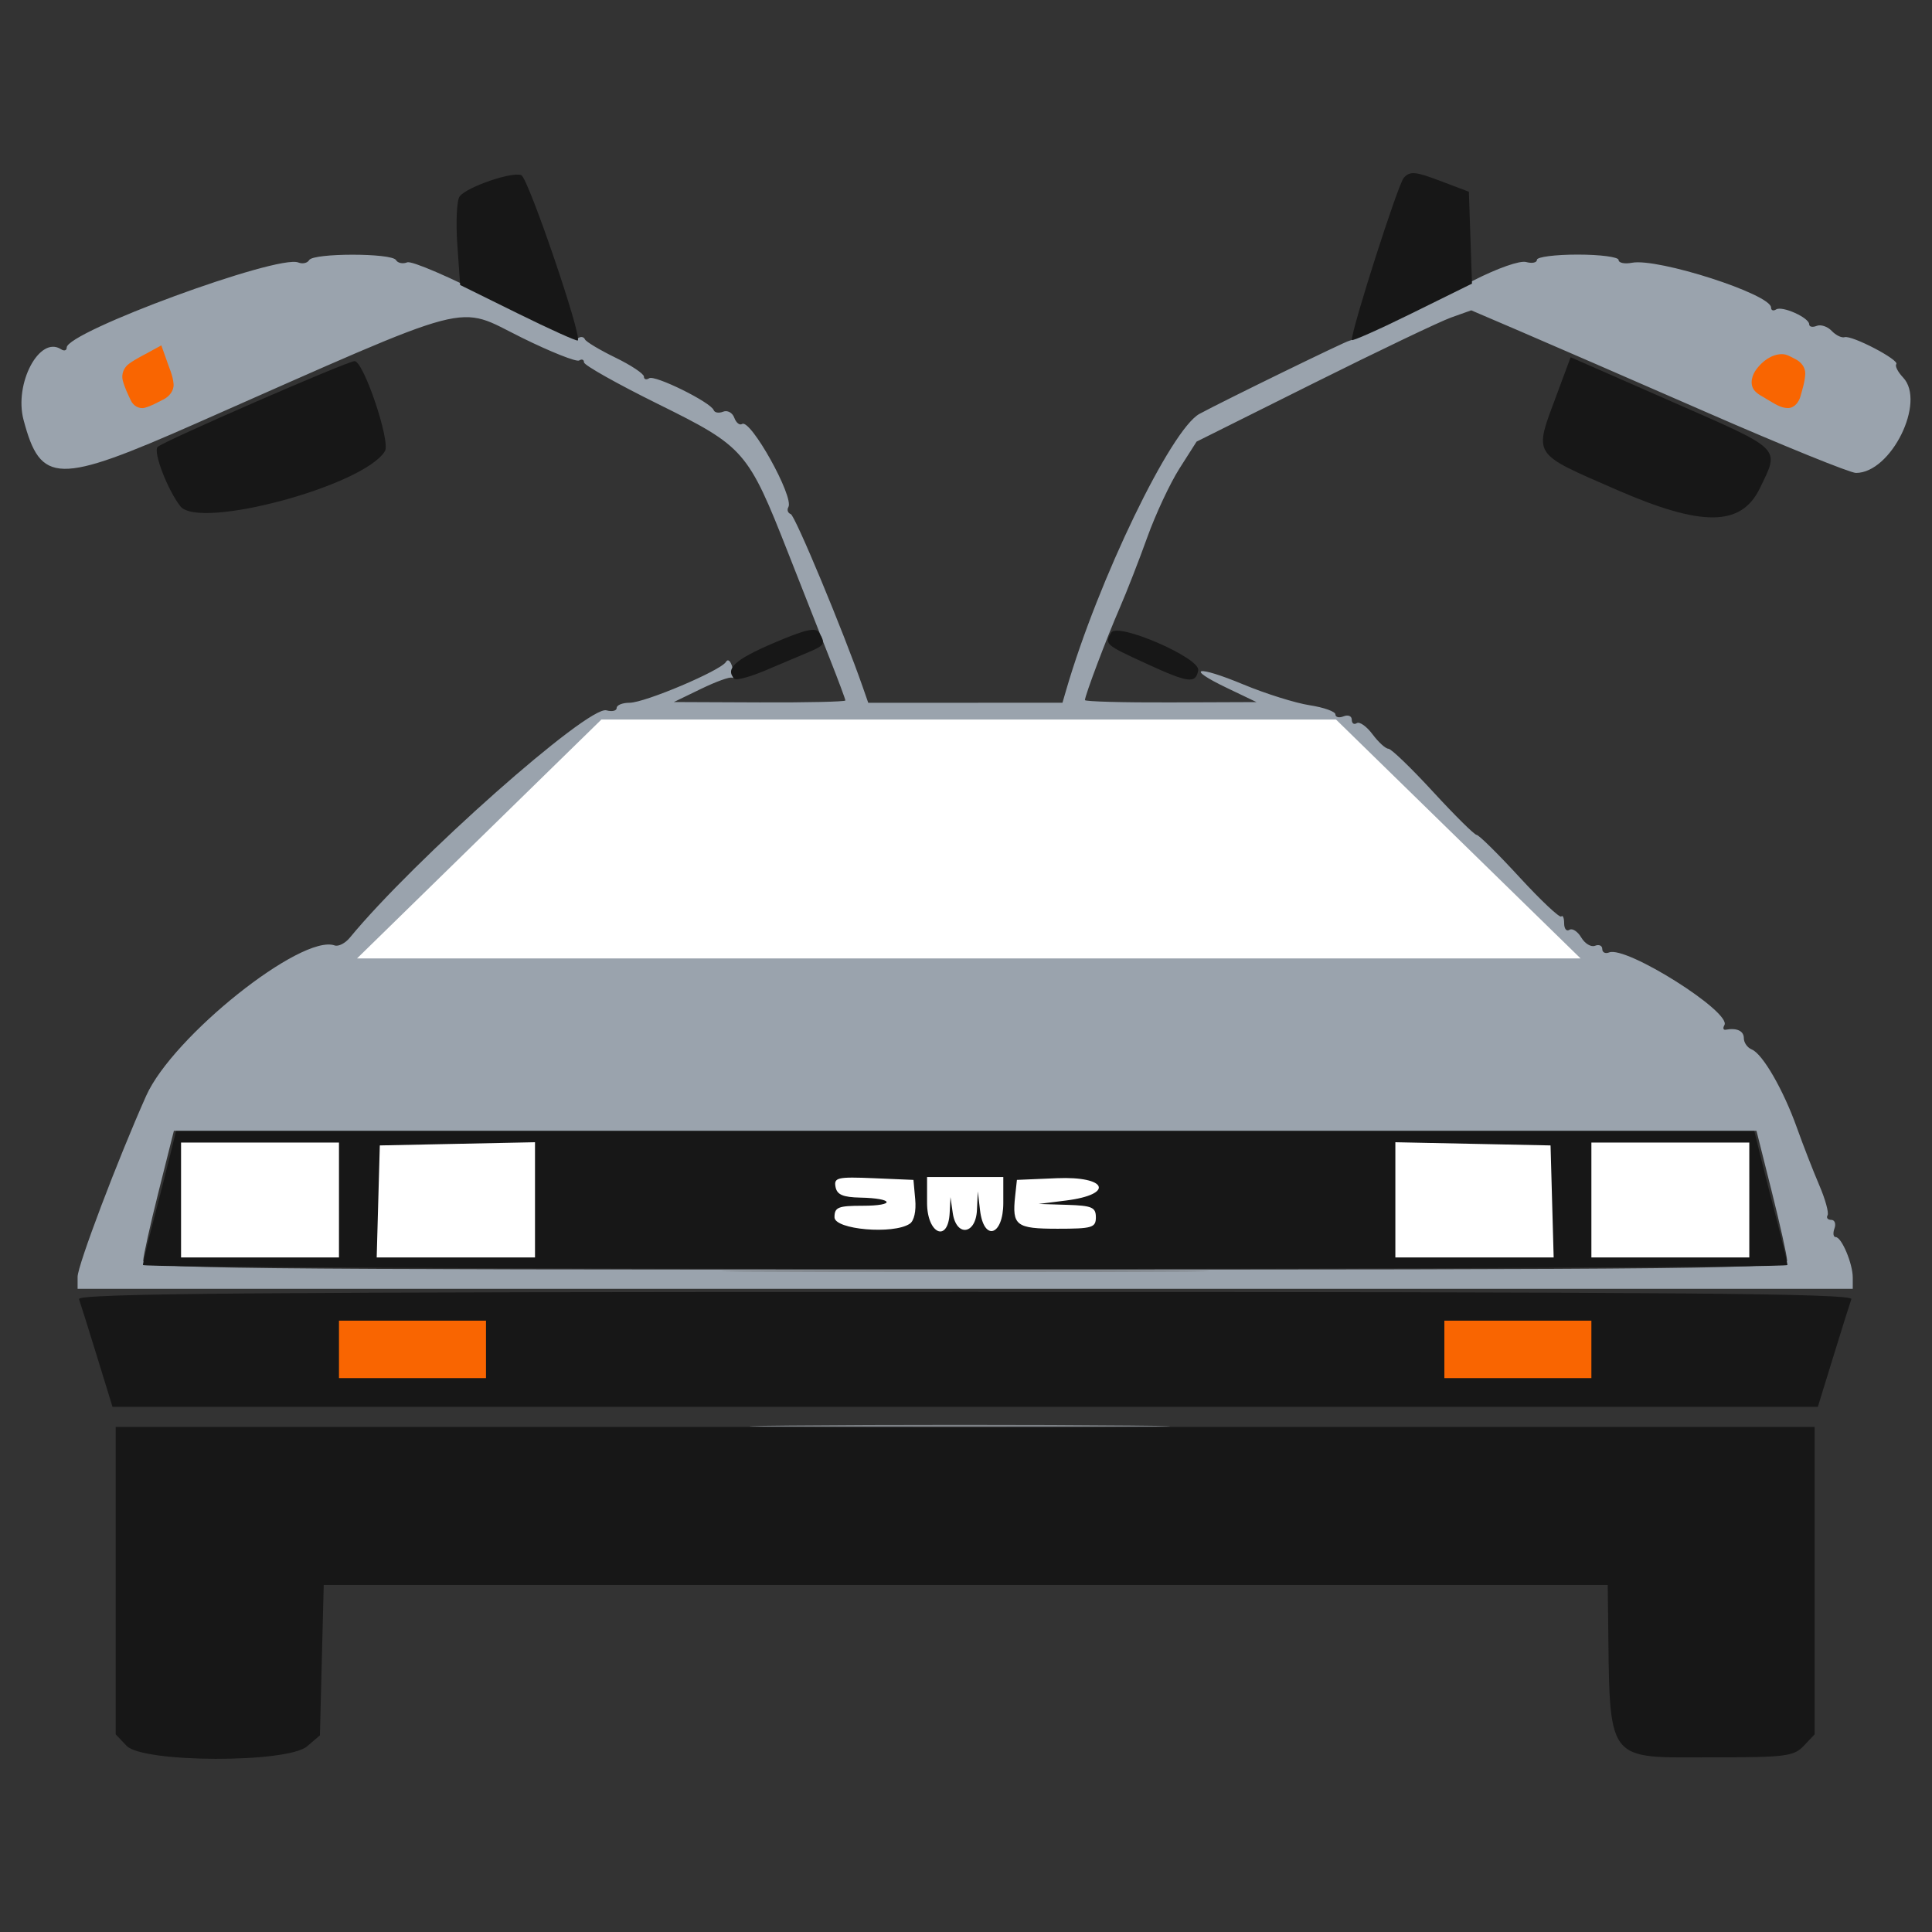 <?xml version="1.0" encoding="UTF-8" standalone="no"?>
<!-- Created with Inkscape (http://www.inkscape.org/) -->

<svg
   version="1.1"
   id="svg870"
   width="512"
   height="512"
   viewBox="0 0 512 512"
   sodipodi:docname="delorean.svg"
   inkscape:version="1.2.2 (b0a8486541, 2022-12-01)"
   inkscape:export-filename="../GIT Icons/delorean.png"
   inkscape:export-xdpi="96"
   inkscape:export-ydpi="96"
   xmlns:inkscape="http://www.inkscape.org/namespaces/inkscape"
   xmlns:sodipodi="http://sodipodi.sourceforge.net/DTD/sodipodi-0.dtd"
   xmlns="http://www.w3.org/2000/svg"
   xmlns:svg="http://www.w3.org/2000/svg">
  <rect x="0" y="0" width="512" height="512" fill="#333333" stroke="none"/>
  <defs
     id="defs874" />
  <sodipodi:namedview
     id="namedview872"
     pagecolor="#505050"
     bordercolor="#eeeeee"
     borderopacity="1"
     inkscape:pageshadow="0"
     inkscape:pageopacity="0"
     inkscape:pagecheckerboard="0"
     showgrid="false"
     inkscape:zoom="0.85839035"
     inkscape:cx="239.98406"
     inkscape:cy="237.65412"
     inkscape:window-width="1366"
     inkscape:window-height="705"
     inkscape:window-x="0"
     inkscape:window-y="0"
     inkscape:window-maximized="1"
     inkscape:current-layer="g876"
     inkscape:showpageshadow="0"
     inkscape:deskcolor="#505050" />
  <g
     inkscape:groupmode="layer"
     inkscape:label="Image"
     id="g876">
    <path
       id="path1572"
       style="fill:#9aa3ad;stroke-width:1.482"
       d="m 418.127,67.469 c -5.953,0 -10.824,0.62 -10.824,1.379 0,0.759 -1.285,1.026 -2.857,0.592 -1.653,-0.456 -7.586,1.626 -14.07,4.938 -13.702,6.998 -31.916,15.84 -32.85,15.947 -0.91,0.105 -33.258,15.892 -39.648,19.352 -7.554,4.089 -26.842,44.032 -35.316,73.135 l -0.998,3.426 H 255.826 230.09 l -1.461,-4.188 c -5.144,-14.753 -17.896,-45.385 -19.072,-45.811 -0.777,-0.281 -1.061,-1.112 -0.629,-1.85 1.564,-2.671 -10.031,-23.489 -12.27,-22.029 -0.65,0.424 -1.58,-0.324 -2.066,-1.662 -0.487,-1.338 -1.813,-2.058 -2.945,-1.6 -1.133,0.459 -2.262,0.275 -2.512,-0.408 -0.759,-2.079 -15.617,-9.419 -17.104,-8.449 -0.764,0.498 -1.389,0.298 -1.389,-0.445 0,-0.744 -3.409,-3.012 -7.576,-5.039 -4.167,-2.027 -7.794,-4.205 -8.061,-4.838 -0.266,-0.633 -1.028,-0.797 -1.693,-0.363 -0.665,0.434 -10.674,-4.09 -22.24,-10.053 -11.567,-5.963 -21.985,-10.453 -23.152,-9.98 -1.168,0.473 -2.507,0.203 -2.977,-0.598 -1.112,-1.899 -21.898,-1.899 -23.01,0 -0.469,0.801 -1.768,1.087 -2.885,0.635 -5.403,-2.188 -61.371,18.378 -61.371,22.551 0,0.783 -0.677,0.982 -1.506,0.441 -5.692,-3.712 -12.487,9.086 -9.934,18.711 4.54,17.109 8.921,17.195 45.832,0.904 75.316,-33.242 68.448,-31.441 86.295,-22.641 7.62,3.757 14.428,6.459 15.129,6.002 0.701,-0.457 1.273,-0.23 1.273,0.506 0,0.735 8.815,5.695 19.59,11.021 22.96,11.351 23.849,12.367 34.557,39.592 3.788,9.631 8.74,22.208 11.004,27.947 2.264,5.74 4.117,10.707 4.117,11.039 0,0.332 -10.228,0.561 -22.729,0.51 l -22.729,-0.094 7.217,-3.496 c 3.968,-1.923 7.641,-3.25 8.162,-2.949 0.521,0.301 0.593,-0.882 0.16,-2.629 -0.445,-1.797 -1.196,-2.479 -1.729,-1.57 -1.343,2.294 -21.486,10.832 -25.553,10.832 -1.875,0 -3.41,0.622 -3.41,1.381 0,0.759 -1.222,1.041 -2.717,0.629 -4.838,-1.335 -50.898,39.478 -68.021,60.273 -1.206,1.465 -3.004,2.378 -3.996,2.029 -8.802,-3.096 -42.931,24.123 -49.947,39.834 -7.52,16.84 -18.18,44.976 -18.18,47.986 v 3.18 H 255.783 491 v -2.975 c 0,-3.713 -2.953,-10.73 -4.516,-10.73 -0.641,0 -0.791,-1.027 -0.334,-2.283 0.457,-1.256 0.072,-2.283 -0.854,-2.283 -0.925,0 -1.362,-0.546 -0.973,-1.211 0.39,-0.665 -0.602,-4.263 -2.203,-7.994 -1.601,-3.732 -4.257,-10.552 -5.9,-15.158 -3.595,-10.078 -9.096,-19.624 -11.979,-20.791 -1.157,-0.468 -2.102,-1.806 -2.102,-2.973 0,-1.949 -1.824,-2.809 -4.799,-2.264 -0.654,0.12 -0.814,-0.423 -0.355,-1.205 2.002,-3.419 -26.038,-21.106 -30.559,-19.275 -0.994,0.403 -1.807,-0.005 -1.807,-0.906 0,-0.901 -0.859,-1.29 -1.908,-0.865 -1.049,0.425 -2.693,-0.556 -3.654,-2.18 -0.961,-1.624 -2.377,-2.544 -3.145,-2.043 -0.768,0.501 -1.395,-0.272 -1.395,-1.717 0,-1.445 -0.345,-2.266 -0.766,-1.822 -0.42,0.444 -5.4,-4.238 -11.066,-10.404 -5.666,-6.166 -10.774,-11.211 -11.352,-11.211 -0.578,0 -5.773,-5.139 -11.545,-11.42 -5.772,-6.281 -11.104,-11.42 -11.848,-11.42 -0.744,0 -2.634,-1.721 -4.201,-3.822 -1.567,-2.102 -3.446,-3.431 -4.176,-2.955 -0.73,0.476 -1.326,0.066 -1.326,-0.91 0,-0.976 -0.975,-1.38 -2.166,-0.898 -1.191,0.482 -2.164,0.256 -2.164,-0.504 0,-0.76 -3.084,-1.857 -6.854,-2.438 -3.77,-0.58 -11.645,-3.049 -17.5,-5.484 -12.482,-5.193 -15.71,-4.515 -4.371,0.918 l 7.801,3.736 -22.729,0.088 c -12.5,0.048 -22.729,-0.229 -22.729,-0.617 0,-1.223 5.761,-16.492 9.215,-24.42 1.824,-4.187 5.111,-12.608 7.303,-18.715 2.192,-6.107 6.028,-14.312 8.525,-18.232 l 4.541,-7.129 31.025,-15.482 c 17.064,-8.515 33.441,-16.344 36.393,-17.398 l 5.367,-1.916 12.67,5.424 c 6.969,2.983 29.277,12.678 49.572,21.545 20.296,8.867 38.172,16.123 39.725,16.123 9.309,0 18.605,-18.829 12.484,-25.287 -1.389,-1.466 -2.201,-3.057 -1.805,-3.535 0.918,-1.107 -11.779,-7.737 -13.695,-7.152 -0.787,0.24 -2.332,-0.515 -3.434,-1.678 -1.101,-1.162 -2.892,-1.753 -3.98,-1.312 -1.088,0.441 -1.978,0.249 -1.978,-0.428 -10e-5,-1.756 -7.172,-4.974 -8.768,-3.934 -0.734,0.479 -1.334,0.254 -1.334,-0.5 0,-3.524 -29.99,-13.184 -36.854,-11.871 -1.954,0.374 -3.553,0.04 -3.553,-0.742 0,-0.782 -4.87,-1.422 -10.822,-1.422 z m -376.143,26.059 1.422,4.301 c 1.257,3.803 1.01,4.499 -2.121,6.004 -1.948,0.936 -3.731,1.703 -3.963,1.703 -0.617,0 -3.955,-7.961 -3.465,-8.264 0.228,-0.141 2.151,-1.041 4.271,-2 z m 429.275,0.809 c 0.397,-0.066 0.796,-0.051 1.188,0.037 2.608,0.584 4.838,4.376 3.246,8.754 -0.986,2.711 -1.419,2.772 -5.979,0.838 -3.757,-1.594 -3.769,-1.644 -1.623,-6.613 0.818,-1.893 1.978,-2.819 3.168,-3.016 z m -312.885,98.023 97.408,0.019 97.406,0.019 25.975,25.17 c 14.286,13.844 27.819,27.093 30.072,29.441 l 4.098,4.271 -15.643,-0.238 c -8.603,-0.131 -16.395,0.342 -17.316,1.051 -0.97,0.746 -2.088,0.584 -2.654,-0.383 -0.71,-1.212 -1.502,-1.212 -2.887,0 -1.384,1.212 -2.175,1.212 -2.885,0 -0.71,-1.212 -1.502,-1.212 -2.887,0 -1.384,1.212 -2.177,1.212 -2.887,0 -0.71,-1.212 -1.5,-1.212 -2.885,0 -1.384,1.212 -2.177,1.212 -2.887,0 -0.71,-1.212 -1.502,-1.212 -2.887,0 -1.049,0.919 -2.228,1.124 -2.619,0.455 -0.391,-0.669 -44.669,-0.874 -98.395,-0.455 -53.726,0.419 -98.003,0.214 -98.395,-0.455 -0.391,-0.669 -1.57,-0.464 -2.619,0.455 -1.384,1.212 -2.177,1.212 -2.887,0 -0.71,-1.212 -1.502,-1.212 -2.887,0 -1.384,1.212 -2.175,1.212 -2.885,0 -0.71,-1.212 -1.502,-1.212 -2.887,0 -1.384,1.212 -2.177,1.212 -2.887,0 -0.71,-1.212 -1.5,-1.212 -2.885,0 -1.384,1.212 -2.177,1.212 -2.887,0 -0.71,-1.212 -1.502,-1.212 -2.887,0 -1.384,1.212 -2.175,1.212 -2.885,0 -0.71,-1.212 -1.502,-1.212 -2.887,0 -1.384,1.212 -2.177,1.212 -2.887,0 -0.71,-1.212 -1.502,-1.212 -2.887,0 -1.384,1.212 -2.175,1.212 -2.885,0 -0.71,-1.212 -1.502,-1.212 -2.887,0 -1.049,0.919 -2.256,1.076 -2.682,0.35 -0.426,-0.727 -3.73,-1.156 -7.344,-0.955 -8.334,0.464 -10.271,3.095 17.602,-23.906 13.294,-12.879 26.769,-25.985 29.943,-29.127 z M 46.08,299.676 H 255.783 465.484 l 4.021,15.988 c 2.212,8.793 4.057,17.069 4.1,18.393 0.071,2.183 -20.154,2.406 -217.822,2.406 -197.668,0 -217.895,-0.224 -217.824,-2.406 0.043,-1.323 1.888,-9.599 4.1,-18.393 z" />
    <path
       style="fill:#7d8186;stroke-width:1.482"
       d="m 209.244,377.779 c 24.803,-0.234 65.389,-0.234 90.191,0 24.803,0.234 4.51,0.425 -45.096,0.425 -49.605,0 -69.898,-0.191 -45.096,-0.425 z m -5.772,-41.112 c 28.771,-0.231 75.851,-0.231 104.622,0 28.771,0.231 5.231,0.419 -52.311,0.419 -57.542,0 -81.082,-0.189 -52.311,-0.419 z M 58.51,303.177 c 6.187,-0.286 15.928,-0.284 21.646,0.005 5.718,0.288 0.656,0.522 -11.25,0.52 -11.905,-0.002 -16.584,-0.238 -10.396,-0.524 z"
       id="path1570" />
    <path
       id="path1568"
       style="fill:#f96501;stroke-width:1.482"
       d="m 40.697,92.648 c -2.166,1.256 -4.485,2.272 -6.509,3.757 -1.375,0.98 -2.088,2.769 -1.652,4.417 0.484,1.854 1.326,3.6 2.149,5.323 0.634,1.396 2.229,2.345 3.755,1.898 1.713,-0.472 3.269,-1.385 4.854,-2.17 1.546,-0.765 2.834,-2.306 2.705,-4.111 -0.182,-2.395 -1.319,-4.575 -2.034,-6.838 -0.405,-1.132 -0.81,-2.265 -1.214,-3.397 -0.685,0.374 -1.37,0.747 -2.055,1.121 z m 431.521,1.201 c -2.721,0.035 -5.107,1.838 -6.695,3.928 -1.182,1.54 -1.913,3.861 -0.676,5.579 0.921,1.215 2.433,1.761 3.663,2.605 1.684,0.937 3.389,2.232 5.404,2.177 1.701,-0.067 2.824,-1.628 3.237,-3.14 0.546,-1.965 1.188,-3.948 1.261,-6 0.03,-1.713 -1.19,-3.144 -2.67,-3.858 -1.118,-0.557 -2.229,-1.3 -3.523,-1.29 z M 87.83,349.99 c 0,5.742 0,11.484 0,17.227 14.321,0 28.642,0 42.963,0 0,-6.409 0,-12.818 0,-19.227 -14.321,0 -28.642,0 -42.963,0 0,0.667 0,1.333 0,2 z m 292.941,0 c 0,5.742 0,11.484 0,17.227 14.321,0 28.642,0 42.963,0 -10e-6,-6.409 0,-12.818 0,-19.227 -14.321,0 -28.642,0 -42.963,0 0,0.667 0,1.333 0,2 z" />
    <rect
       style="fill:#ffffff;stroke-width:30.328;paint-order:stroke fill markers"
       id="rect422"
       width="417.842"
       height="34.344"
       x="46.492"
       y="300.919"
       ry="0" />
    <path
       style="fill:#171717;stroke-width:1.482"
       d="m 33.551,462.667 -2.886,-3.045 3e-6,-40.731 2e-6,-40.731 H 255.782 480.899 v 40.731 40.731 l -2.886,3.045 c -2.619,2.763 -4.81,3.045 -23.651,3.045 -29.374,0 -27.696,2.287 -28.209,-38.447 l -0.091,-7.233 H 255.927 85.791 l -0.506,19.93 -0.506,19.93 -3.407,2.91 c -5.253,4.487 -43.544,4.379 -47.822,-0.135 z M 25.716,359.507 c -2.255,-7.328 -4.407,-14.18 -4.781,-15.227 -0.543,-1.518 47.024,-1.903 234.847,-1.903 187.823,0 235.389,0.386 234.847,1.903 -0.374,1.047 -2.526,7.899 -4.781,15.227 l -4.101,13.323 H 255.782 29.817 Z m 103.077,-1.903 v -7.613 H 109.312 89.831 v 7.613 7.613 h 19.481 19.481 z m 292.941,0 v -7.613 h -19.481 -19.481 v 7.613 7.613 h 19.481 19.481 z M 37.881,335.241 c 0,-0.575 1.258,-5.885 2.797,-11.801 1.538,-5.916 3.511,-13.668 4.385,-17.227 l 1.588,-6.471 H 255.782 464.915 l 1.588,6.471 c 0.873,3.559 2.847,11.311 4.385,17.227 1.538,5.916 2.797,11.226 2.797,11.801 0,0.575 -98.056,1.045 -217.902,1.045 -119.846,0 -217.902,-0.47 -217.902,-1.045 z M 89.831,318.014 V 302.787 H 68.906 47.982 v 15.227 15.227 h 20.924 20.924 z m 51.95,-0.042 V 302.704 l -20.564,0.422 -20.564,0.423 -0.413,14.846 -0.413,14.846 h 20.977 20.977 v -15.268 z m 269.543,0.423 -0.413,-14.846 -20.564,-0.422 -20.564,-0.422 v 15.268 15.268 h 20.977 20.977 z m 52.259,-0.381 V 302.787 H 442.658 421.734 v 15.227 15.227 h 20.924 20.924 z m -222.485,6.288 c 1.149,-0.769 1.724,-3.339 1.443,-6.448 l -0.468,-5.17 -10.581,-0.45 c -9.527,-0.405 -10.53,-0.178 -10.075,2.284 0.386,2.09 1.944,2.763 6.61,2.859 8.875,0.182 9.403,2.159 0.577,2.159 -6.494,0 -7.456,0.393 -7.456,3.045 0,3.277 15.609,4.624 19.949,1.72 z m 10.571,-2.862 0.216,-4.187 0.601,4.187 c 0.92,6.406 6.107,5.79 6.413,-0.761 l 0.231,-4.949 0.582,4.949 c 0.994,8.452 6.171,6.855 6.171,-1.903 v -6.852 h -10.101 -10.101 v 6.852 c 0,8.212 5.574,10.693 5.988,2.665 z m 38.746,1.142 c 0,-2.628 -1.038,-3.078 -7.576,-3.285 l -7.576,-0.239 7.203,-0.903 c 12.941,-1.622 10.972,-6.489 -2.394,-5.921 l -10.581,0.45 -0.468,4.316 c -0.846,7.798 0.234,8.627 11.246,8.627 9.185,0 10.147,-0.289 10.147,-3.045 z M 194.61,179.871 c -2.491,-2.629 0.151,-5.055 10.213,-9.379 8.492,-3.65 11.362,-4.318 12.244,-2.852 1.76,2.925 1.505,3.402 -2.772,5.185 -2.183,0.91 -7.307,3.076 -11.387,4.814 -4.08,1.738 -7.814,2.743 -8.298,2.233 z m 109.174,-4.002 c -10.962,-5.031 -11.124,-5.175 -9.286,-8.23 1.677,-2.787 23.64,6.744 23.041,9.999 -0.665,3.617 -2.551,3.374 -13.756,-1.768 z M 47.788,134.152 c -3.404,-4.351 -7.266,-14.438 -6.016,-15.712 1.431,-1.458 50.276,-22.735 52.193,-22.735 2.391,0 9.577,21.29 8.047,23.843 -5.5,9.177 -49.252,20.961 -54.224,14.605 z m 380.44,-4.441 c -22.413,-9.786 -21.765,-8.757 -15.737,-24.968 l 3.744,-10.07 26.921,11.816 c 29.429,12.916 28.495,11.997 23.235,22.876 -4.945,10.227 -15.319,10.322 -38.163,0.347 z M 137.272,83.091 121.94,75.526 121.188,64.678 c -0.414,-5.966 -0.13,-11.654 0.63,-12.64 1.93,-2.503 13.88,-6.613 16.336,-5.618 1.826,0.739 16.186,42.79 14.961,43.81 -0.281,0.234 -7.41,-2.979 -15.843,-7.14 z m 220.968,7.009 c 0,-3.058 12.247,-41.273 13.77,-42.967 1.637,-1.821 3.027,-1.709 9.586,0.775 l 7.671,2.905 0.413,12.176 0.413,12.176 -15.926,7.858 c -8.759,4.322 -15.926,7.506 -15.926,7.077 z"
       id="path1566" />
    <path
       id="rect523"
       style="fill:#ffffff;stroke-width:5.737;paint-order:stroke fill markers"
       d="M 354.425 272.79 L 354.424 363.361 L 507.391 363.361 L 525.702 363.361 L 678.668 363.361 L 549.097 272.79 L 525.702 272.79 L 377.82 272.79 L 354.425 272.79 z "
       transform="matrix(1,0,-0.715,0.699,0,0)" />
  </g>
</svg>
